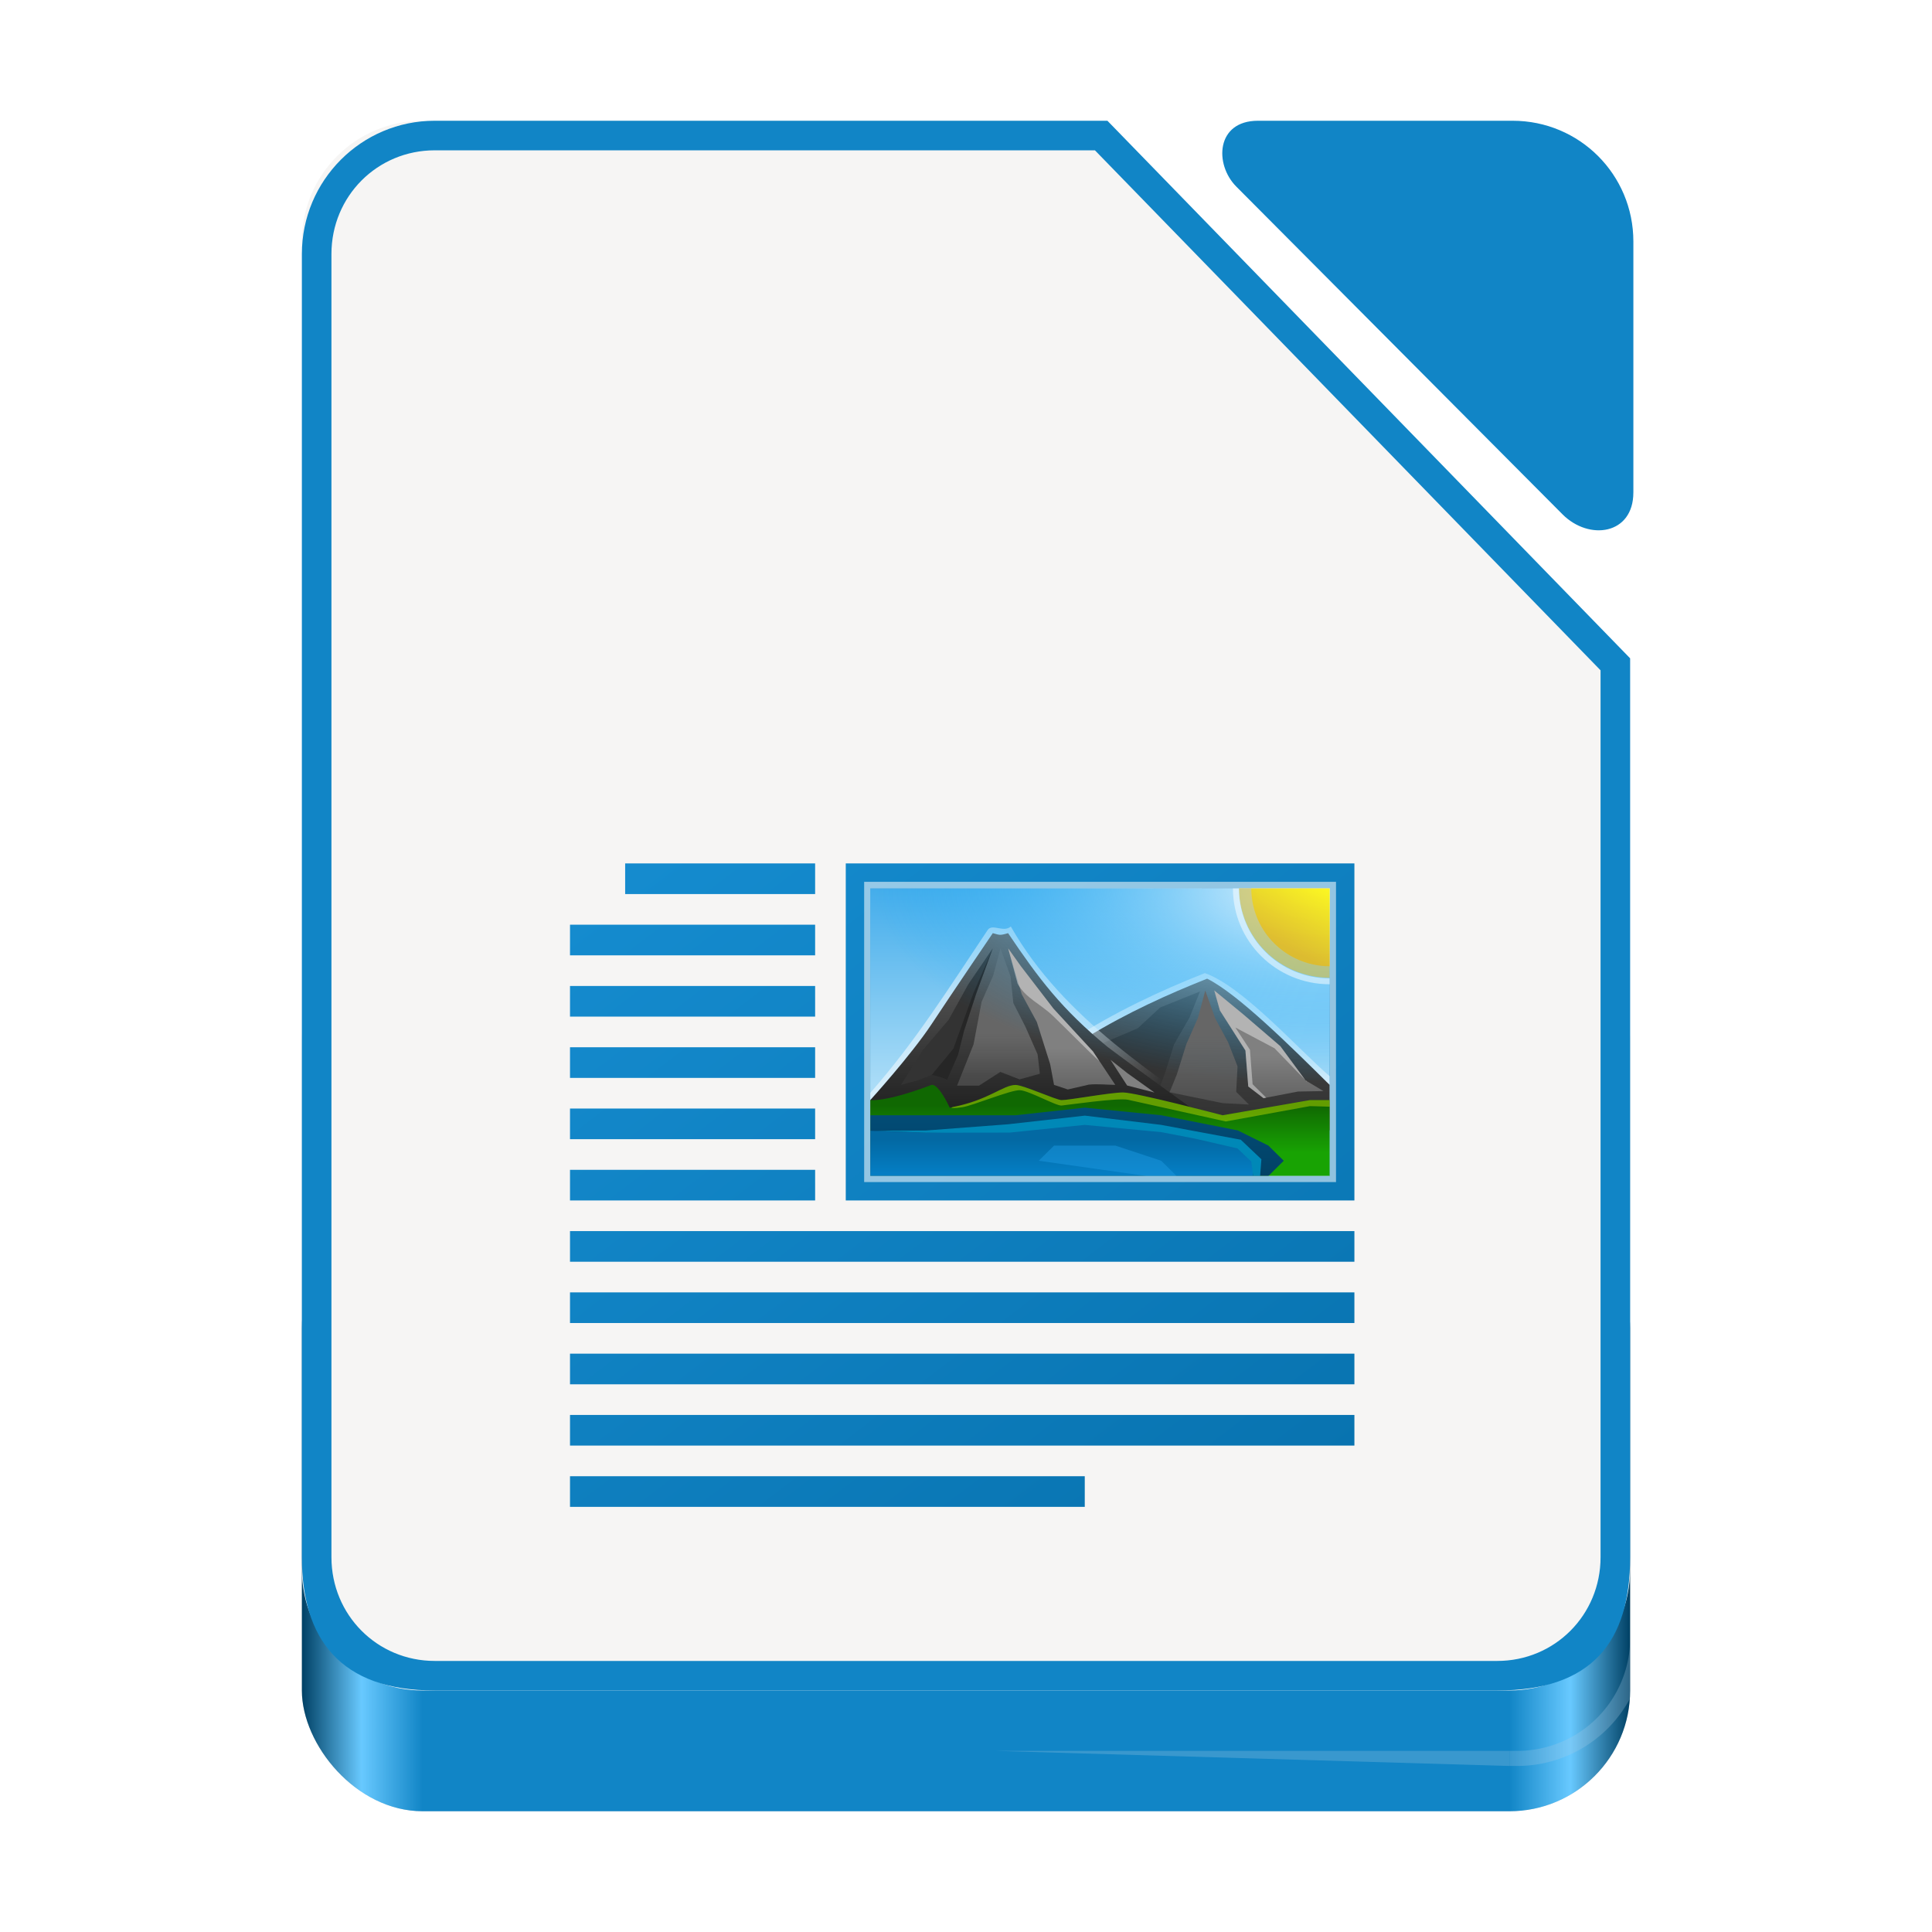 <svg xmlns="http://www.w3.org/2000/svg" xmlns:xlink="http://www.w3.org/1999/xlink" width="128" height="128" version="1.0">
 <defs>
  <linearGradient id="linearGradient1210">
   <stop id="stop1197" offset="0" style="stop-color:#004064"/>
   <stop id="stop1199" offset=".045" style="stop-color:#68c9ff"/>
   <stop id="stop1201" offset=".091" style="stop-color:#1185c6"/>
   <stop id="stop1203" offset=".909" style="stop-color:#1185c6"/>
   <stop id="stop1205" offset=".955" style="stop-color:#68c9ff"/>
   <stop id="stop1207" offset="1" style="stop-color:#004064"/>
  </linearGradient>
  <linearGradient id="a">
   <stop id="stop2" offset="0" stop-color="#d5d3cf"/>
   <stop id="stop4" offset="1" stop-color="#f6f5f4"/>
  </linearGradient>
  <linearGradient id="b">
   <stop id="stop7" offset="0" stop-color="#d5d3cf"/>
   <stop id="stop9" offset="1" stop-color="#949390"/>
  </linearGradient>
  <linearGradient id="c">
   <stop id="stop12" offset="0" stop-color="#9a9996"/>
   <stop id="stop14" offset="1" stop-color="#77767b"/>
  </linearGradient>
  <linearGradient id="e" x1="28" x2="116" y1="-274" y2="-274" gradientTransform="translate(-136)" gradientUnits="userSpaceOnUse" xlink:href="#d"/>
  <linearGradient id="d">
   <stop style="stop-color:#ae34c0" id="stop18" offset="0" stop-color="#c0bfbc"/>
   <stop style="stop-color:#f2c1fa" id="stop20" offset=".045" stop-color="#f6f5f4"/>
   <stop style="stop-color:#dd87e9" id="stop22" offset=".091" stop-color="#deddda"/>
   <stop style="stop-color:#dd87e9" id="stop24" offset=".909" stop-color="#deddda"/>
   <stop style="stop-color:#f2c1fa" id="stop26" offset=".955" stop-color="#f6f5f4"/>
   <stop style="stop-color:#aa2fbc" id="stop28" offset="1" stop-color="#c0bfbc"/>
  </linearGradient>
  <linearGradient id="f" x1="151.894" x2="-24.891" y1="-1168.556" y2="-1398.881" gradientTransform="matrix(2.008,0,0,2.019,1898.717,2821.503)" gradientUnits="userSpaceOnUse" xlink:href="#a-3"/>
  <linearGradient id="a-3">
   <stop id="stop929" offset="0" stop-color="#8e03a3"/>
   <stop id="stop931" offset="1" stop-color="#c254d2"/>
  </linearGradient>
  <linearGradient id="e-6" x1="1712" x2="1352" y1="482" y2="22" gradientTransform="translate(96.598,-21.886)" gradientUnits="userSpaceOnUse">
   <stop id="stop957" offset="0" stop-color="#e6e6e6"/>
   <stop id="stop959" offset="1" stop-color="#fff"/>
  </linearGradient>
  <linearGradient id="b-7" x1="1422" x2="1324" y1="-1554.64" y2="-1554.64" gradientUnits="userSpaceOnUse">
   <stop id="stop934" offset="0" stop-color="#e196fb"/>
   <stop id="stop936" offset=".13" stop-color="#f4c7fa"/>
   <stop id="stop938" offset=".314" stop-color="#e091f3"/>
   <stop id="stop940" offset=".441" stop-color="#d764e9"/>
   <stop id="stop942" offset=".684" stop-color="#e7adf0"/>
   <stop id="stop944" offset=".756" stop-color="#e6a9f8"/>
   <stop id="stop946" offset=".88" stop-color="#e595f2"/>
   <stop id="stop948" offset="1" stop-color="#f2cbf8"/>
  </linearGradient>
  <radialGradient id="d-3" cx="518.854" cy="730.484" r="22.89" gradientTransform="matrix(2.011,0,0,0.565,329.827,-1985.991)" gradientUnits="userSpaceOnUse">
   <stop id="stop952" offset="0" stop-color="#dc85e9"/>
   <stop id="stop954" offset="1" stop-color="#f2cbf8"/>
  </radialGradient>
  <linearGradient id="f-3" x1="151.894" x2="-24.891" y1="-1168.556" y2="-1398.881" gradientTransform="matrix(0.408,0,0,0.41,40.163,586.114)" gradientUnits="userSpaceOnUse" xlink:href="#a-3"/>
  <linearGradient id="linearGradient955" x1="151.894" x2="-24.891" y1="-1168.556" y2="-1398.881" gradientTransform="matrix(2.008,0,0,2.019,2228.887,2748.206)" gradientUnits="userSpaceOnUse" xlink:href="#a-3"/>
  <linearGradient id="f-3-3" x1="151.894" x2="-24.891" y1="-1168.556" y2="-1398.881" gradientTransform="matrix(0.408,0,0,0.41,40.163,758.114)" gradientUnits="userSpaceOnUse" xlink:href="#a-3"/>
  <linearGradient id="k" x1="151.894" x2="-24.891" y1="-1168.556" y2="-1398.881" gradientTransform="matrix(0.408,0,0,0.41,16.045,932.329)" gradientUnits="userSpaceOnUse" xlink:href="#b-3"/>
  <linearGradient id="b-3">
   <stop id="stop3" offset="0" stop-color="#18a303"/>
   <stop id="stop5" offset="1" stop-color="#43c330"/>
  </linearGradient>
  <linearGradient id="j" x1="434.006" x2="74.006" y1="482" y2="22" gradientTransform="matrix(0.203,0,0,0.203,-9.75,354.199)" gradientUnits="userSpaceOnUse">
   <stop id="stop43" offset="0" stop-color="#e6e6e6"/>
   <stop id="stop45" offset="1" stop-color="#fff"/>
  </linearGradient>
  <linearGradient id="a-6" x1="1710" x2="1358" y1="126" y2="-338" gradientUnits="userSpaceOnUse" xlink:href="#b-3"/>
  <linearGradient id="c-3" x1="1565.251" x2="1565.251" y1="51.992" y2="-52.008" gradientUnits="userSpaceOnUse">
   <stop id="stop8" offset="0" stop-color="#727272"/>
   <stop id="stop10" offset="1" stop-color="#9a9a9a"/>
  </linearGradient>
  <linearGradient id="d-5" x1="829.361" x2="829.361" y1="-1064.799" y2="-1082.341" gradientTransform="matrix(3.795,0,0,5.2,-1620.54,5578.909)" gradientUnits="userSpaceOnUse">
   <stop id="stop13" offset="0" stop-color="#e4e4e4"/>
   <stop id="stop15" offset="1" stop-color="#f9f9f9"/>
  </linearGradient>
  <linearGradient id="e-62" x1="525.639" x2="525.639" y1="-1078.644" y2="-1068.787" gradientTransform="matrix(2.857,0,0,-6.222,33.285,-6672.417)" gradientUnits="userSpaceOnUse">
   <stop id="stop18-9" offset="0" stop-color="#63bbee"/>
   <stop id="stop20-1" offset="1" stop-color="#aadcf7"/>
  </linearGradient>
  <linearGradient id="f-2" x1="1583.626" x2="1583.626" y1="-7.883" y2="-44.007" gradientUnits="userSpaceOnUse">
   <stop id="stop23" offset="0" stop-color="#a33e03"/>
   <stop id="stop25" offset="1" stop-color="#c15414"/>
  </linearGradient>
  <linearGradient id="g-7" x1="525.639" x2="525.639" y1="-1078.644" y2="-1068.787" gradientTransform="matrix(2.857,0,0,-8.444,65.285,-9068.258)" gradientUnits="userSpaceOnUse">
   <stop id="stop28-0" offset="0" stop-color="#f09e6f"/>
   <stop id="stop30" offset="1" stop-color="#f9cfb5"/>
  </linearGradient>
  <linearGradient id="h" x1="525.639" x2="525.639" y1="-1078.644" y2="-1068.787" gradientTransform="matrix(2.857,0,0,-3.556,97.285,-3797.377)" gradientUnits="userSpaceOnUse">
   <stop id="stop33" offset="0" stop-color="#f5ce53"/>
   <stop id="stop35" offset="1" stop-color="#fde9a9"/>
  </linearGradient>
  <linearGradient id="i" x1="525.639" x2="525.639" y1="-1078.644" y2="-1068.787" gradientTransform="matrix(2.857,0,0,-5.333,129.285,-5714.057)" gradientUnits="userSpaceOnUse">
   <stop id="stop38" offset="0" stop-color="#8ee780"/>
   <stop id="stop40" offset="1" stop-color="#ccf4c6"/>
  </linearGradient>
  <linearGradient id="b-2" x1="151.894" x2="-24.891" y1="-1168.556" y2="-1398.881" gradientTransform="matrix(2.008,0,0,2.019,1404.983,2846.179)" gradientUnits="userSpaceOnUse">
   <stop id="stop2799" offset="0" stop-color="#c99c00"/>
   <stop id="stop2801" offset="1" stop-color="#e9b913"/>
  </linearGradient>
  <linearGradient id="f-7" x1="151.894" x2="-24.891" y1="-1168.556" y2="-1398.881" gradientTransform="matrix(2.008,0,0,2.019,1404.983,2846.179)" gradientUnits="userSpaceOnUse" xlink:href="#b-36"/>
  <linearGradient id="b-36">
   <stop id="stop3671" offset="0" stop-color="#a33e03"/>
   <stop id="stop3673" offset="1" stop-color="#d36118"/>
  </linearGradient>
  <linearGradient id="e-1" x1="1712" x2="1352" y1="482" y2="22" gradientUnits="userSpaceOnUse">
   <stop id="stop3686" offset="0" stop-color="#e6e6e6"/>
   <stop id="stop3688" offset="1" stop-color="#fff"/>
  </linearGradient>
  <linearGradient id="d-2" x1="1707.009" x2="1331.95" y1="488.492" y2="29.226" gradientTransform="translate(500.35,48.299)" gradientUnits="userSpaceOnUse">
   <stop id="stop3681" offset="0" stop-color="#6e6e6e"/>
   <stop id="stop3683" offset="1" stop-color="#b0b0b0"/>
  </linearGradient>
  <linearGradient id="c-93" x1="1710" x2="1360" y1="482" y2="22" gradientTransform="translate(500.35,48.299)" gradientUnits="userSpaceOnUse">
   <stop id="stop3676" offset="0" stop-color="#18a303"/>
   <stop id="stop3678" offset="1" stop-color="#106802"/>
  </linearGradient>
  <linearGradient id="a-1" x1="1711.588" x2="1357.364" y1="490.542" y2="30.216" gradientTransform="translate(500.35,48.299)" gradientUnits="userSpaceOnUse" xlink:href="#b-36"/>
  <linearGradient id="s" x1="151.894" x2="-24.891" y1="-1168.556" y2="-1398.881" gradientTransform="matrix(2.008,0,0,2.019,1448.755,2874.857)" gradientUnits="userSpaceOnUse" xlink:href="#q"/>
  <linearGradient id="q">
   <stop id="stop8439" offset="0" stop-color="#0369a3"/>
   <stop id="stop8441" offset="1" stop-color="#1c99e0"/>
  </linearGradient>
  <linearGradient id="r" x1="434.006" x2="74.006" y1="482" y2="22" gradientTransform="translate(1321.765,28.678)" gradientUnits="userSpaceOnUse">
   <stop id="stop8444" offset="0" stop-color="#e6e6e6"/>
   <stop id="stop8446" offset="1" stop-color="#fff"/>
  </linearGradient>
  <linearGradient id="p" x1="432.006" x2="80.006" y1="528" y2="64" gradientTransform="translate(1760.986,6.037)" gradientUnits="userSpaceOnUse" xlink:href="#q"/>
  <linearGradient id="a-9" x2="0" y1="-581.638" y2="-577.573" gradientTransform="matrix(19.368,0,0,15.639,-2800.195,8902.558)" gradientUnits="userSpaceOnUse">
   <stop id="stop8379" offset="0" stop-color="#44adeb"/>
   <stop id="stop8381" offset="1" stop-color="#aadcf7"/>
  </linearGradient>
  <linearGradient id="b-4" x2="0" y1="1173" y2="1178" gradientTransform="matrix(-17.491,0,0,15.847,7686.168,-18788.108)" gradientUnits="userSpaceOnUse">
   <stop id="stop8384" offset="0" stop-color="#666"/>
   <stop id="stop8386" offset="1" stop-color="#333"/>
  </linearGradient>
  <linearGradient id="c-7" x1="346.696" x2="361.368" y1="-1576.519" y2="-1566.796" gradientTransform="matrix(1.973,0,0,1.955,884.546,2931.357)" gradientUnits="userSpaceOnUse">
   <stop id="stop8389" offset="0" stop-color="#fff"/>
   <stop id="stop8391" offset="1" stop-color="#fff" stop-opacity="0"/>
  </linearGradient>
  <linearGradient id="d-8" x2="0" y1="1173.911" y2="1178" gradientTransform="matrix(17.491,0,0,15.847,-4532.243,-18783.221)" gradientUnits="userSpaceOnUse">
   <stop id="stop8394" offset="0" stop-color="#666"/>
   <stop id="stop8396" offset="1" stop-color="#1a1a1a"/>
  </linearGradient>
  <linearGradient id="e-4" x2="0" y1="-1554.465" y2="-1562.367" gradientTransform="matrix(1.973,0,0,1.955,884.546,2931.357)" gradientUnits="userSpaceOnUse">
   <stop id="stop8399" offset="0" stop-color="#18a303"/>
   <stop id="stop8401" offset="1" stop-color="#106802"/>
  </linearGradient>
  <linearGradient id="f-5" x2="0" y1="1173" y2="1178" gradientTransform="matrix(17.491,0,0,15.847,-4532.243,-18763.476)" gradientUnits="userSpaceOnUse">
   <stop id="stop8404" offset="0" stop-color="#0369a3"/>
   <stop id="stop8406" offset="1" stop-color="#023f62"/>
  </linearGradient>
  <linearGradient id="g-0" x2="0" y1="-8.721" y2="-1.764" gradientTransform="matrix(1.973,0,0,1.955,-134.484,-129.328)" gradientUnits="userSpaceOnUse" xlink:href="#h-3"/>
  <linearGradient id="h-3">
   <stop id="stop8410" offset="0" stop-color="#666"/>
   <stop id="stop8412" offset="1" stop-color="#666" stop-opacity=".5"/>
  </linearGradient>
  <radialGradient id="i-6" cx="-1535.304" cy="-842.908" r="10" gradientTransform="matrix(0,6.482,14.962,0,14263.987,9757.383)" gradientUnits="userSpaceOnUse">
   <stop id="stop8415" offset="0" stop-color="#fff"/>
   <stop id="stop8417" offset="1" stop-color="#00a8ff" stop-opacity="0"/>
  </radialGradient>
  <linearGradient id="j-1" x2="0" y1="-8.721" y2="2.989" gradientTransform="matrix(1.973,0,0,1.955,-134.484,-129.328)" gradientUnits="userSpaceOnUse" xlink:href="#h-3"/>
  <linearGradient id="k-0" x2="0" y1="-6.308" y2="-.088" gradientTransform="matrix(1.973,0,0,1.955,-134.484,-129.328)" gradientUnits="userSpaceOnUse" xlink:href="#l"/>
  <linearGradient id="l">
   <stop id="stop8422" offset="0" stop-color="#808080"/>
   <stop id="stop8424" offset="1" stop-color="#666"/>
  </linearGradient>
  <linearGradient id="m" x2="0" y1="-5.058" y2="1.412" gradientTransform="matrix(1.973,0,0,1.955,-134.484,-129.328)" gradientUnits="userSpaceOnUse" xlink:href="#l"/>
  <linearGradient id="n" x2="0" y1="-1556.638" y2="-1550.512" gradientTransform="matrix(1.973,0,0,1.955,884.546,2931.357)" gradientUnits="userSpaceOnUse">
   <stop id="stop8428" offset="0" stop-color="#0369a3"/>
   <stop id="stop8430" offset="1" stop-color="#047fc6"/>
  </linearGradient>
  <linearGradient id="o" x1="445.695" x2="441.388" y1="1103.578" y2="1099.82" gradientTransform="matrix(0,3.351,-5.471,0,7668.256,-1672.148)" gradientUnits="userSpaceOnUse">
   <stop id="stop8433" offset="0" stop-color="#e9b913"/>
   <stop id="stop8435" offset="1" stop-color="#ff0"/>
  </linearGradient>
  <linearGradient id="linearGradient21640-4" x1="-17" x2="144" y1="-1194.638" y2="-1194.638" gradientTransform="matrix(0.529,0,0,1.091,355.326,-218.207)" gradientUnits="userSpaceOnUse" xlink:href="#linearGradient8074-2"/>
  <linearGradient id="linearGradient8074-2">
   <stop id="stop25-3" offset="0" style="stop-color:#000000;stop-opacity:0"/>
   <stop id="stop27" offset=".493" style="stop-color:#000000"/>
   <stop id="stop29" offset="1" style="stop-color:#000000;stop-opacity:0"/>
  </linearGradient>
  <linearGradient id="linearGradient21642-6" x1="652.25" x2="652.25" y1="-1491.638" y2="-1548.138" gradientTransform="matrix(1.091,0,0,1.091,-280.932,105.793)" gradientUnits="userSpaceOnUse">
   <stop id="stop51" offset="0" style="stop-color:#808080"/>
   <stop id="stop53" offset="1" style="stop-color:#b3b3b3"/>
  </linearGradient>
  <linearGradient id="linearGradient21644-6" x1="714" x2="714" y1="-1063.638" y2="-1083.638" gradientTransform="matrix(2.07,0,0,2.836,-1129.407,1493.233)" gradientUnits="userSpaceOnUse" xlink:href="#linearGradient4338"/>
  <linearGradient id="linearGradient4338">
   <stop id="stop20-6" offset="0" style="stop-color:#f2f2f2"/>
   <stop id="stop22-7" offset="1" style="stop-color:#ffffff"/>
  </linearGradient>
  <linearGradient id="linearGradient21646-1" x1="152" x2="113.882" y1="-1192.638" y2="-1230.756" gradientTransform="matrix(0.665,0,0,0.665,327.05,-731.393)" gradientUnits="userSpaceOnUse">
   <stop id="stop57" offset="0" style="stop-color:#000000"/>
   <stop id="stop59" offset=".455" style="stop-color:#000000;stop-opacity:.361"/>
   <stop id="stop61" offset="1" style="stop-color:#000000;stop-opacity:0"/>
  </linearGradient>
  <linearGradient id="linearGradient1209" x1="-17" x2="144" y1="-1194.638" y2="-1194.638" gradientTransform="matrix(0.413,0,0,1.091,362.095,-269.48)" gradientUnits="userSpaceOnUse" xlink:href="#linearGradient8074-2"/>
  <radialGradient id="radialGradient1211" cx="152.333" cy="-754.638" r="15" gradientTransform="matrix(0,0.412,-0.725,-9.9797564e-5,-188.051,-1592.033)" gradientUnits="userSpaceOnUse">
   <stop id="stop107" offset="0" style="stop-color:#000000;stop-opacity:.502"/>
   <stop id="stop109" offset="1" style="stop-color:#000000;stop-opacity:0"/>
  </radialGradient>
  <linearGradient id="linearGradient21652-7" x1="525.639" x2="525.639" y1="-1078.644" y2="-1068.787" gradientTransform="matrix(1.87,0,0,3.636,-626.127,5449.585)" gradientUnits="userSpaceOnUse">
   <stop id="stop64" offset="0" style="stop-color:#63bbee"/>
   <stop id="stop66" offset="1" style="stop-color:#aadcf7"/>
  </linearGradient>
  <linearGradient id="linearGradient21654-6" x1="525.639" x2="525.639" y1="-1078.644" y2="-1068.787" gradientTransform="matrix(1.87,0,0,4.848,-606.491,6756.418)" gradientUnits="userSpaceOnUse">
   <stop id="stop69" offset="0" style="stop-color:rgb(240, 158, 111)"/>
   <stop id="stop71" offset="1" style="stop-color:rgb(249, 207, 181)"/>
  </linearGradient>
  <linearGradient id="linearGradient21656-7" x1="525.639" x2="525.639" y1="-1078.644" y2="-1068.787" gradientTransform="matrix(1.87,0,0,2.182,-586.854,3881.382)" gradientUnits="userSpaceOnUse">
   <stop id="stop74" offset="0" style="stop-color:rgb(245, 206, 83)"/>
   <stop id="stop76" offset="1" style="stop-color:rgb(253, 233, 169)"/>
  </linearGradient>
  <linearGradient id="linearGradient21658-2" x1="525.639" x2="525.639" y1="-1078.644" y2="-1068.787" gradientTransform="matrix(1.87,0,0,3.152,-567.218,4926.854)" gradientUnits="userSpaceOnUse">
   <stop id="stop79" offset="0" style="stop-color:#8ee780"/>
   <stop id="stop81" offset="1" style="stop-color:#ccf4c6"/>
  </linearGradient>
  <linearGradient id="linearGradient21660-7" x1="529.25" x2="535" y1="-1568.638" y2="-1574.638" gradientTransform="matrix(0.909,0,0,2.545,-126.932,2462.724)" gradientUnits="userSpaceOnUse">
   <stop id="stop84" offset="0" style="stop-color:#4a00ff"/>
   <stop id="stop86" offset="1" style="stop-color:#00a0c1;stop-opacity:0"/>
  </linearGradient>
  <linearGradient id="linearGradient21662-3" x1="529.25" x2="535" y1="-1568.638" y2="-1574.638" gradientTransform="matrix(0.909,0,0,3.455,-107.295,3888.76)" gradientUnits="userSpaceOnUse">
   <stop id="stop89" offset="0" style="stop-color:#800000"/>
   <stop id="stop91" offset="1" style="stop-color:#ffc600;stop-opacity:0"/>
  </linearGradient>
  <linearGradient id="linearGradient1213" x1="-17" x2="144" y1="-1194.638" y2="-1194.638" gradientTransform="matrix(0.081,0,0,1.091,354.268,-258.571)" gradientUnits="userSpaceOnUse" xlink:href="#linearGradient9014"/>
  <linearGradient id="linearGradient9014">
   <stop id="stop32" offset="0" style="stop-color:#ffffff;stop-opacity:0"/>
   <stop id="stop34" offset=".493" style="stop-color:#ffffff"/>
   <stop id="stop36" offset="1" style="stop-color:#ffffff;stop-opacity:0"/>
  </linearGradient>
  <linearGradient id="linearGradient21666-8" x1="-17" x2="144" y1="-1194.638" y2="-1194.638" gradientTransform="matrix(0.501,0,0,1.091,357.047,-224.753)" gradientUnits="userSpaceOnUse" xlink:href="#linearGradient8074-2"/>
  <linearGradient id="linearGradient21668-4" x1="-17" x2="144" y1="-1194.638" y2="-1194.638" gradientTransform="matrix(0.501,0,0,1.091,357.047,-221.48)" gradientUnits="userSpaceOnUse" xlink:href="#linearGradient9014"/>
  <linearGradient id="linearGradient21670-3" x1="529.25" x2="535" y1="-1568.638" y2="-1574.638" gradientTransform="matrix(0.909,0,0,2.182,-68.022,1892.309)" gradientUnits="userSpaceOnUse">
   <stop id="stop96" offset="0" style="stop-color:#003362"/>
   <stop id="stop98" offset="1" style="stop-color:#00ff8c;stop-opacity:0"/>
  </linearGradient>
  <linearGradient id="linearGradient21672-9" x1="529.25" x2="535" y1="-1568.638" y2="-1574.638" gradientTransform="matrix(0.909,0,0,1.455,-87.659,751.479)" gradientUnits="userSpaceOnUse">
   <stop id="stop101" offset="0" style="stop-color:#ff0000"/>
   <stop id="stop103" offset="1" style="stop-color:#d3d300;stop-opacity:0"/>
  </linearGradient>
  <linearGradient id="linearGradient1215" x1="-17" x2="144" y1="-1194.638" y2="-1194.638" gradientTransform="matrix(0.501,0,0,1.091,-420.726,2883.604)" gradientUnits="userSpaceOnUse" xlink:href="#linearGradient8074-2"/>
  <linearGradient id="linearGradient22171" x1="815.125" x2="815.125" y1="-1491.638" y2="-1543.638" gradientTransform="matrix(1.641,0,0,0.5,2374.52,-735.251)" gradientUnits="userSpaceOnUse">
   <stop id="stop1733" offset="0" style="stop-color:rgb(114, 114, 114)"/>
   <stop id="stop1735" offset="1" style="stop-color:rgb(179, 179, 179)"/>
  </linearGradient>
  <linearGradient id="linearGradient22173" x1="3793.25" x2="3793.25" y1="-1603.647" y2="-1561.387" gradientTransform="translate(0,11.566)" gradientUnits="userSpaceOnUse">
   <stop id="stop1738" offset="0" style="stop-color:rgb(204, 204, 204)"/>
   <stop id="stop1740" offset="1" style="stop-color:rgb(179, 179, 179)"/>
  </linearGradient>
  <linearGradient id="linearGradient22175" x1="3658.22" x2="3658.22" y1="-1076.625" y2="-1117.844" gradientTransform="matrix(1.906,0,0,1.857,-3264.03,489.398)" gradientUnits="userSpaceOnUse">
   <stop id="stop1743" offset="0" style="stop-color:rgb(255, 246, 221)"/>
   <stop id="stop1745" offset="1" style="stop-color:rgb(254, 248, 244)"/>
  </linearGradient>
  <linearGradient id="linearGradient1553" x1="529.25" x2="535" y1="-1568.638" y2="-1574.638" gradientTransform="matrix(2.5,0,0,6.333,2347.5,8423.636)" gradientUnits="userSpaceOnUse">
   <stop id="stop1789" offset="0" style="stop-color:rgb(252, 92, 0)"/>
   <stop id="stop1791" offset="1" style="stop-color:rgb(204, 204, 204);stop-opacity:0"/>
  </linearGradient>
  <linearGradient id="linearGradient22179" x1="3682" x2="3682" y1="-1515.003" y2="-1494.843" gradientTransform="matrix(1.017,0,0,1.1,-62.175,160.033)" gradientUnits="userSpaceOnUse">
   <stop id="stop1748" offset="0" style="stop-color:rgb(255, 255, 255)"/>
   <stop id="stop1750" offset="1" style="stop-color:rgb(242, 242, 242)"/>
  </linearGradient>
  <linearGradient id="linearGradient22195" x1="3669.452" x2="3669.452" y1="-1068.818" y2="-1073.573" gradientUnits="userSpaceOnUse" xlink:href="#linearGradient10412"/>
  <linearGradient id="linearGradient10412">
   <stop id="stop1754" offset="0" style="stop-color:rgb(0, 0, 0)"/>
   <stop id="stop1756" offset="1" style="stop-color:rgb(77, 77, 77)"/>
  </linearGradient>
  <linearGradient id="linearGradient22197" x1="3715.894" x2="3715.894" y1="693.037" y2="695.848" gradientTransform="matrix(12.038,0,0,12.033,-41007.4,-9920.304)" gradientUnits="userSpaceOnUse" xlink:href="#linearGradient9860"/>
  <linearGradient id="linearGradient9860">
   <stop id="stop1760" offset="0" style="stop-color:rgb(102, 102, 102)"/>
   <stop id="stop1762" offset="1" style="stop-color:rgb(128, 128, 128)"/>
  </linearGradient>
  <linearGradient id="linearGradient22199" x1="3715.894" x2="3715.894" y1="694.657" y2="696.496" gradientTransform="matrix(12.038,0,0,12.033,-41007.4,-9920.304)" gradientUnits="userSpaceOnUse" xlink:href="#linearGradient9860"/>
  <linearGradient id="linearGradient22201" x1="-17" x2="144" y1="-1194.638" y2="-1194.638" gradientTransform="matrix(0.745,0,0,1,3682.67,-317.434)" gradientUnits="userSpaceOnUse" xlink:href="#linearGradient10295"/>
  <linearGradient id="linearGradient10295">
   <stop id="stop1767" offset="0" style="stop-color:rgb(233, 185, 19);stop-opacity:0"/>
   <stop id="stop1769" offset=".493" style="stop-color:rgb(252, 92, 0)"/>
   <stop id="stop1771" offset="1" style="stop-color:rgb(233, 185, 19);stop-opacity:0"/>
  </linearGradient>
  <linearGradient id="linearGradient1549" x1="-17" x2="144" y1="-1194.638" y2="-1194.638" gradientTransform="matrix(0.46,0,0,1,-1578.254,-2476.36)" gradientUnits="userSpaceOnUse" xlink:href="#linearGradient10295"/>
  <linearGradient id="linearGradient1545" x1="-17" x2="144" y1="-1194.638" y2="-1194.638" gradientTransform="matrix(0.483,0,0,1,-1579.614,-2474.36)" gradientUnits="userSpaceOnUse" xlink:href="#linearGradient8074-2"/>
  <linearGradient id="linearGradient1541" x1="152" x2="113.882" y1="-1192.638" y2="-1230.756" gradientTransform="matrix(0.244,0,0,0.244,3752.93,-1194.184)" gradientUnits="userSpaceOnUse">
   <stop id="stop1780" offset="0" style="stop-color:#000000"/>
   <stop id="stop1782" offset=".455" style="stop-color:#000000;stop-opacity:.361"/>
   <stop id="stop1784" offset="1" style="stop-color:#000000;stop-opacity:0"/>
  </linearGradient>
  <linearGradient id="linearGradient1537" x1="364.867" x2="389.102" y1="300.819" y2="276.584" gradientTransform="translate(3301,-1782.074)" gradientUnits="userSpaceOnUse">
   <stop id="stop1775" offset="0" style="stop-color:rgb(0, 0, 0)"/>
   <stop id="stop1777" offset="1" style="stop-color:rgb(0, 0, 0);stop-opacity:0"/>
  </linearGradient>
  <linearGradient id="linearGradient1533" x1="-17" x2="144" y1="-1194.638" y2="-1194.638" gradientTransform="matrix(0.137,0,0,1,-1503.744,-2474.38)" gradientUnits="userSpaceOnUse" xlink:href="#linearGradient8074-2"/>
  <linearGradient id="e-3" x1="28" x2="116" y1="-274" y2="-274" gradientTransform="translate(-136,2.0328125e-5)" gradientUnits="userSpaceOnUse" xlink:href="#d-6"/>
  <linearGradient id="d-6">
   <stop style="stop-color:#262626" id="stop18-7" offset="0"/>
   <stop style="stop-color:#7a7a7a" id="stop20-5" offset=".045"/>
   <stop style="stop-color:#3a3a3a" id="stop22-3" offset=".091"/>
   <stop style="stop-color:#3c3c3c" id="stop24-5" offset=".909"/>
   <stop style="stop-color:#7a7a7a" id="stop26-6" offset=".955"/>
   <stop style="stop-color:#262626" id="stop28-2" offset="1"/>
  </linearGradient>
  <linearGradient id="linearGradient1081" x1="-108" x2="-20" y1="-100" y2="-100" gradientUnits="userSpaceOnUse" xlink:href="#linearGradient1210"/>
  <radialGradient id="radialGradient1211-2" cx="152.333" cy="-754.638" r="15" gradientTransform="matrix(0,0.412,-0.725,-9.9797564e-5,-188.051,-1592.033)" gradientUnits="userSpaceOnUse">
   <stop style="stop-color:#000000;stop-opacity:.502" id="stop107-7" offset="0"/>
   <stop style="stop-color:#000000;stop-opacity:0" id="stop109-0" offset="1"/>
  </radialGradient>
  <linearGradient id="p-3" x1="432.006" x2="80.006" y1="528" y2="64" gradientTransform="translate(1760.986,6.037)" gradientUnits="userSpaceOnUse" xlink:href="#q"/>
  <linearGradient id="a-9-5" x2="0" y1="-581.638" y2="-577.573" gradientTransform="matrix(19.368,0,0,15.639,-2800.195,8902.558)" gradientUnits="userSpaceOnUse">
   <stop id="stop8379-3" offset="0" stop-color="#44adeb"/>
   <stop id="stop8381-5" offset="1" stop-color="#aadcf7"/>
  </linearGradient>
  <linearGradient id="b-4-6" x2="0" y1="1173" y2="1178" gradientTransform="matrix(-17.491,0,0,15.847,7686.168,-18788.108)" gradientUnits="userSpaceOnUse">
   <stop id="stop8384-2" offset="0" stop-color="#666"/>
   <stop id="stop8386-9" offset="1" stop-color="#333"/>
  </linearGradient>
  <linearGradient id="d-8-7" x2="0" y1="1173.911" y2="1178" gradientTransform="matrix(17.491,0,0,15.847,-4532.243,-18783.221)" gradientUnits="userSpaceOnUse">
   <stop id="stop8394-0" offset="0" stop-color="#666"/>
   <stop id="stop8396-9" offset="1" stop-color="#1a1a1a"/>
  </linearGradient>
  <linearGradient id="e-4-3" x2="0" y1="-1554.465" y2="-1562.367" gradientTransform="matrix(1.973,0,0,1.955,884.546,2931.357)" gradientUnits="userSpaceOnUse">
   <stop id="stop8399-6" offset="0" stop-color="#18a303"/>
   <stop id="stop8401-0" offset="1" stop-color="#106802"/>
  </linearGradient>
  <linearGradient id="f-5-6" x2="0" y1="1173" y2="1178" gradientTransform="matrix(17.491,0,0,15.847,-4532.243,-18763.476)" gradientUnits="userSpaceOnUse">
   <stop id="stop8404-2" offset="0" stop-color="#0369a3"/>
   <stop id="stop8406-6" offset="1" stop-color="#023f62"/>
  </linearGradient>
  <linearGradient id="g-0-1" x2="0" y1="-8.721" y2="-1.764" gradientTransform="matrix(1.973,0,0,1.955,-134.484,-129.328)" gradientUnits="userSpaceOnUse" xlink:href="#h-3"/>
  <radialGradient id="i-6-9" cx="-1535.304" cy="-842.908" r="10" gradientTransform="matrix(0,6.482,14.962,0,14263.987,9757.383)" gradientUnits="userSpaceOnUse">
   <stop id="stop8415-2" offset="0" stop-color="#fff"/>
   <stop id="stop8417-0" offset="1" stop-color="#00a8ff" stop-opacity="0"/>
  </radialGradient>
  <linearGradient id="j-1-2" x2="0" y1="-8.721" y2="2.989" gradientTransform="matrix(1.973,0,0,1.955,-134.484,-129.328)" gradientUnits="userSpaceOnUse" xlink:href="#h-3"/>
  <linearGradient id="k-0-3" x2="0" y1="-6.308" y2="-.088" gradientTransform="matrix(1.973,0,0,1.955,-134.484,-129.328)" gradientUnits="userSpaceOnUse" xlink:href="#l"/>
  <linearGradient id="m-9" x2="0" y1="-5.058" y2="1.412" gradientTransform="matrix(1.973,0,0,1.955,-134.484,-129.328)" gradientUnits="userSpaceOnUse" xlink:href="#l"/>
  <linearGradient id="n-2" x2="0" y1="-1556.638" y2="-1550.512" gradientTransform="matrix(1.973,0,0,1.955,884.546,2931.357)" gradientUnits="userSpaceOnUse">
   <stop id="stop8428-2" offset="0" stop-color="#0369a3"/>
   <stop id="stop8430-8" offset="1" stop-color="#047fc6"/>
  </linearGradient>
 </defs>
 <rect style="fill:#deddda" width="88" height="59" x="20" y="61" rx="8"/>
 <rect style="fill:url(#linearGradient1081);fill-rule:evenodd" width="88" height="40" x="-108" y="-120" rx="8" ry="8" transform="scale(-1)"/>
 <path style="fill:#a7cbe6;fill-opacity:0.272" d="m 108,108.654 a 7.468,7.468 0 0 1 -7.492,7.346 h -0.5 v 1 h 0.5 a 8.488,8.488 0 0 0 7.463,-4.428 c 0.013,-0.19 0.029,-0.379 0.029,-0.572 z m -42,7.346 34,1 v -1 z"/>
 <path style="fill:#f6f5f4" d="M 73.16,8 H 28 c -4.432,0 -8,3.568 -8,8 v 88 c 0,4.432 3.568,8 8,8 H 100 C 104.432,112 108,108.432 108,104 V 43.705 Z"/>
 <path style="fill:#1185c6" d="M 108.215,32.631 V 16 c 0,-1.108 -0.223,-2.161 -0.627,-3.119 -0.404,-0.958 -0.988,-1.82 -1.711,-2.543 -0.723,-0.723 -1.585,-1.307 -2.543,-1.711 C 102.376,8.223 101.323,8 100.215,8 H 83.342 c -2.778,0 -2.901,2.89 -1.432,4.365 l 21.609,21.709 c 1.763,1.77 4.695,1.349 4.695,-1.443 z"/>
 <path style="fill:#1185c6" d="M 28.801,8 C 23.94,8 20,11.956 20,16.828 v 86.344 C 20,108.555 22.516,112 28.801,112 H 99.199 C 105.484,112 108,108.77 108,103.172 V 43.615 L 73.369,8 h -0.412 z m 0,1.959 h 43.742 l 33.498,34.451 v 58.762 c 0,3.825 -3.036,6.869 -6.842,6.869 H 28.801 c -3.806,0 -6.842,-3.044 -6.842,-6.869 V 16.828 c 0,-3.825 3.036,-6.869 6.842,-6.869 z"/>
 <g transform="matrix(0.203,0,0,0.203,-345.295,10.912)">
  <path style="fill:url(#p-3)" d="m 1904.992,228.037 v 10 h 62 v -10 z m 72,0 v 110 h 166 v -110 z m -90,20 v 10 h 80 v -10 z m 0,20 v 10 h 80 v -10 z m 0,20 v 10 h 80 v -10 z m 0,20 v 10 h 80 v -10 z m 0,20 v 10 h 80 v -10 z m 0,20 v 10 h 256 v -10 z m 0,20 v 10 h 256 v -10 z m 0,20 v 10 h 256 v -10 z m 0,20 v 10 h 256 v -10 z m 0,20 v 10 h 168 v -10 z"/>
  <g transform="translate(482.992,430.037)">
   <path style="fill:url(#a-9-5)" d="m 1502,-193.84 h 149.925 v 93.836 H 1502 Z"/>
   <path style="opacity:0.5;fill:#ffffff" d="m 1611.177,-166.201 c -29.719,11.745 -58.747,27.799 -78.474,53.271 40.397,0 78.817,-1.931 119.216,-1.931 l 0.01,-17.678 c -9.998,-8.594 -28.411,-29.39 -40.748,-33.664 z"/>
   <path style="fill:url(#b-4-6)" d="m 1611.946,-164.383 c 9.994,4.952 27.361,22.198 39.973,34.666 v 14.857 h -114.937 c 19.993,-24.763 49.976,-39.62 74.963,-49.524 z"/>
   <path style="fill:#333333" d="m 1575.246,-135.599 0.874,-6.993 13.124,-5.564 7.378,-6.832 12.98,-5.216 -3.387,8.449 -5.062,8.781 -3.01,9.546 -2.083,5.499 -20.816,-7.671 z"/>
   <path style="opacity:0.5;fill:url(#c-7)" d="m 1540.345,-180.316 c -12.724,18.998 -23.396,36.195 -38.343,53.201 l 0.138,13.753 c 33.102,0 87.771,0.43 120.875,0.43 -27.73,-19.95 -57.948,-38.277 -75.148,-68.481 -2.367,2.088 -5.997,-1.017 -7.52,1.095 z"/>
   <path style="fill:url(#d-8-7)" d="m 1579.462,-142.097 c -14.959,-12.3 -22.489,-22.286 -32.483,-37.143 -2.92,0.874 -2.809,0.542 -4.995,0 0,0 -13.371,19.686 -19.989,29.715 -6.62,10.029 -19.993,24.761 -19.993,24.761 v 9.904 h 114.937 c 0,0 -27.46,-19.655 -37.475,-27.238 z"/>
   <path style="fill:url(#e-4-3)" d="m 1651.925,-124.765 h -6.443 l -28.539,4.952 c 0,0 -28.202,-7.429 -32.445,-7.429 -4.168,0 -17.529,2.475 -20.029,2.475 -1.752,0 -12.493,-4.952 -15.032,-4.952 -4.19,0 -9.019,5.259 -21.512,7.429 0,0 -3.59,-7.894 -5.932,-7.429 -14.992,5.728 -19.993,4.952 -19.993,4.952 v 24.761 h 149.919 v -24.761 z"/>
   <path style="fill:url(#f-5-6)" d="m 1502,-119.811 v 19.807 h 129.936 l 4.999,-4.952 -4.997,-4.954 -9.994,-4.954 -24.986,-4.952 -24.986,-2.479 -22.489,2.477 h -29.985 -17.49 z"/>
   <path style="fill:#333333" d="m 1511.998,-129.717 7.121,-11.327 8.437,-9.9 6.445,-11.632 7.981,-11.716 -5.417,14.795 -3.965,12.189 -1.919,7.689 -3.582,8.191 c -1.44,-1.042 -3.263,-1.081 -4.906,-1.609 l -4.691,1.822 -5.508,1.497 z"/>
   <path style="fill:url(#g-0-1)" d="m 1530.328,-129.498 5.376,-13.45 2.624,-13.88 3.788,-8.568 2.367,-8.895 3.283,9.149 0.931,8.738 3.973,7.786 3.939,8.944 0.736,6.314 -6.614,1.843 -6.285,-2.43 -6.948,4.467 h -7.169 z"/>
   <path style="fill:#808080" d="m 1594.742,-127.232 -8.755,-6.252 -5.591,-4.418 5.433,8.383 8.917,2.287 z"/>
   <path style="fill:url(#i-6-9)" d="M 1651.925,-131.283 V -193.84 L 1502,-194 v 62.718 z"/>
   <path style="opacity:0.5;fill:#e9b913" d="m 1651.925,-164.676 a 29.59,29.324 0 0 1 -29.59,-29.324 h 29.59 z"/>
   <path style="fill:url(#j-1-2)" d="m 1602.075,-133.196 3.089,-9.857 3.792,-8.568 2.367,-8.891 3.283,9.149 4.214,7.808 3.038,7.784 -0.434,8.324 4.17,4.15 -8.589,-0.461 -17.334,-3.552 2.407,-5.884 z"/>
   <path style="fill:url(#k-0-3)" d="m 1581.961,-129.717 -7.279,-10.928 -12.901,-13.944 -10.672,-13.909 -4.129,-5.79 4.474,15.033 4.904,9.012 4.352,13.77 1.262,6.756 4.494,1.492 6.865,-1.578 c 2.884,-0.283 5.766,0.049 8.633,0.084 z"/>
   <path style="fill:url(#m-9)" d="m 1649.893,-127.705 -5.869,-3.499 -8.218,-11.159 -12.085,-10.351 -9.435,-7.8 1.819,6.516 8.341,13.039 0.915,11.759 5.011,3.812 11.244,-2.164 8.279,-0.151 z"/>
   <path style="fill:url(#n-2)" d="m 1502.053,-114.728 -0.051,14.724 h 124.937 v -4.952 l -4.997,-4.954 -24.986,-4.954 -24.988,-2.475 -24.986,2.475 -27.042,0.739 -17.883,-0.606 z"/>
   <path style="fill:#0088b7" d="m 1572.035,-119.684 -25.093,2.819 -26.77,2.029 -16.324,0.059 16.091,0.661 27.586,-0.039 24.442,-2.506 25.03,2.365 11.134,2.15 13.71,3.167 4.498,4.273 0.619,4.705 h 2.28 l 0.404,-5.45 -6.727,-6.373 -26.04,-4.854 -24.842,-3.005 z"/>
   <path style="opacity:0.5;fill:#1c99e0" d="m 1556.975,-104.954 4.997,-4.954 h 19.991 l 14.992,4.952 4.997,4.95 h -9.998 l -34.98,-4.952 z"/>
   <path style="opacity:0.4;fill:#ffffff" d="m 1547.003,-174.291 3.081,11.546 c 2.533,4.649 7.504,6.617 11.607,10.576 5.922,5.722 12.503,12.478 15.022,14.656 l -2.032,-3.116 -12.888,-13.987 -10.664,-13.868 -4.131,-5.802 z"/>
   <path style="opacity:0.25" d="m 1542.006,-174.291 -6.447,14.883 -6.435,17.862 -7.051,8.549 c 1.014,0.225 4.154,0.97 5.017,1.593 l 3.571,-8.187 1.913,-7.696 4.005,-12.218 5.425,-14.785 z"/>
   <path style="opacity:0.35;fill:#ffff00" d="m 1549.404,-129.693 c -4.08,0 -8.743,4.946 -20.526,7.208 l -0.434,0.244 c 0.217,0.072 0.963,0.205 3.579,-0.184 3.486,-0.518 15.9,-5.732 18.859,-5.56 2.967,0.172 11.82,5.181 13.564,5.008 1.744,-0.176 18.5,-2.584 21.64,-1.896 3.137,0.694 31.932,7.089 31.932,7.089 l 27.494,-5.008 6.411,0.184 v -2.139 h -6.471 l -28.486,4.946 c 0,0 -28.243,-7.448 -32.484,-7.448 -4.17,0 -17.537,2.502 -20.037,2.502 -1.752,0 -12.501,-4.946 -15.042,-4.946 z"/>
   <path style="opacity:0.74;fill:url(#o)" d="m 1651.995,-168.439 a 25.647,25.415 0 0 1 -25.642,-25.415 H 1652 Z"/>
   <g style="fill:#ffffff">
    <path style="opacity:0.5" d="m 1620.362,-193.84 c 0,17.287 14.119,31.279 31.563,31.279 v -1.931 c -16.367,0 -29.614,-13.125 -29.614,-29.347 z"/>
    <path style="opacity:0.4" d="m 1614.258,-160.546 1.85,6.537 8.325,13.074 0.921,11.729 4.997,3.847 0.862,-0.184 -4.439,-4.399 -0.864,-11.241 -4.758,-7.253 12.773,6.764 10.11,10.445 -8.198,-11.118 -12.083,-10.386 -9.496,-7.82 z m 29.776,29.324 0.493,0.551 -0.124,-0.307 z"/>
    <path style="opacity:0.55" d="m 1500,-196 v 98 h 154 v -98 z m 2,2.16 h 149.925 L 1652,-100 h -150 z"/>
   </g>
  </g>
 </g>
</svg>
